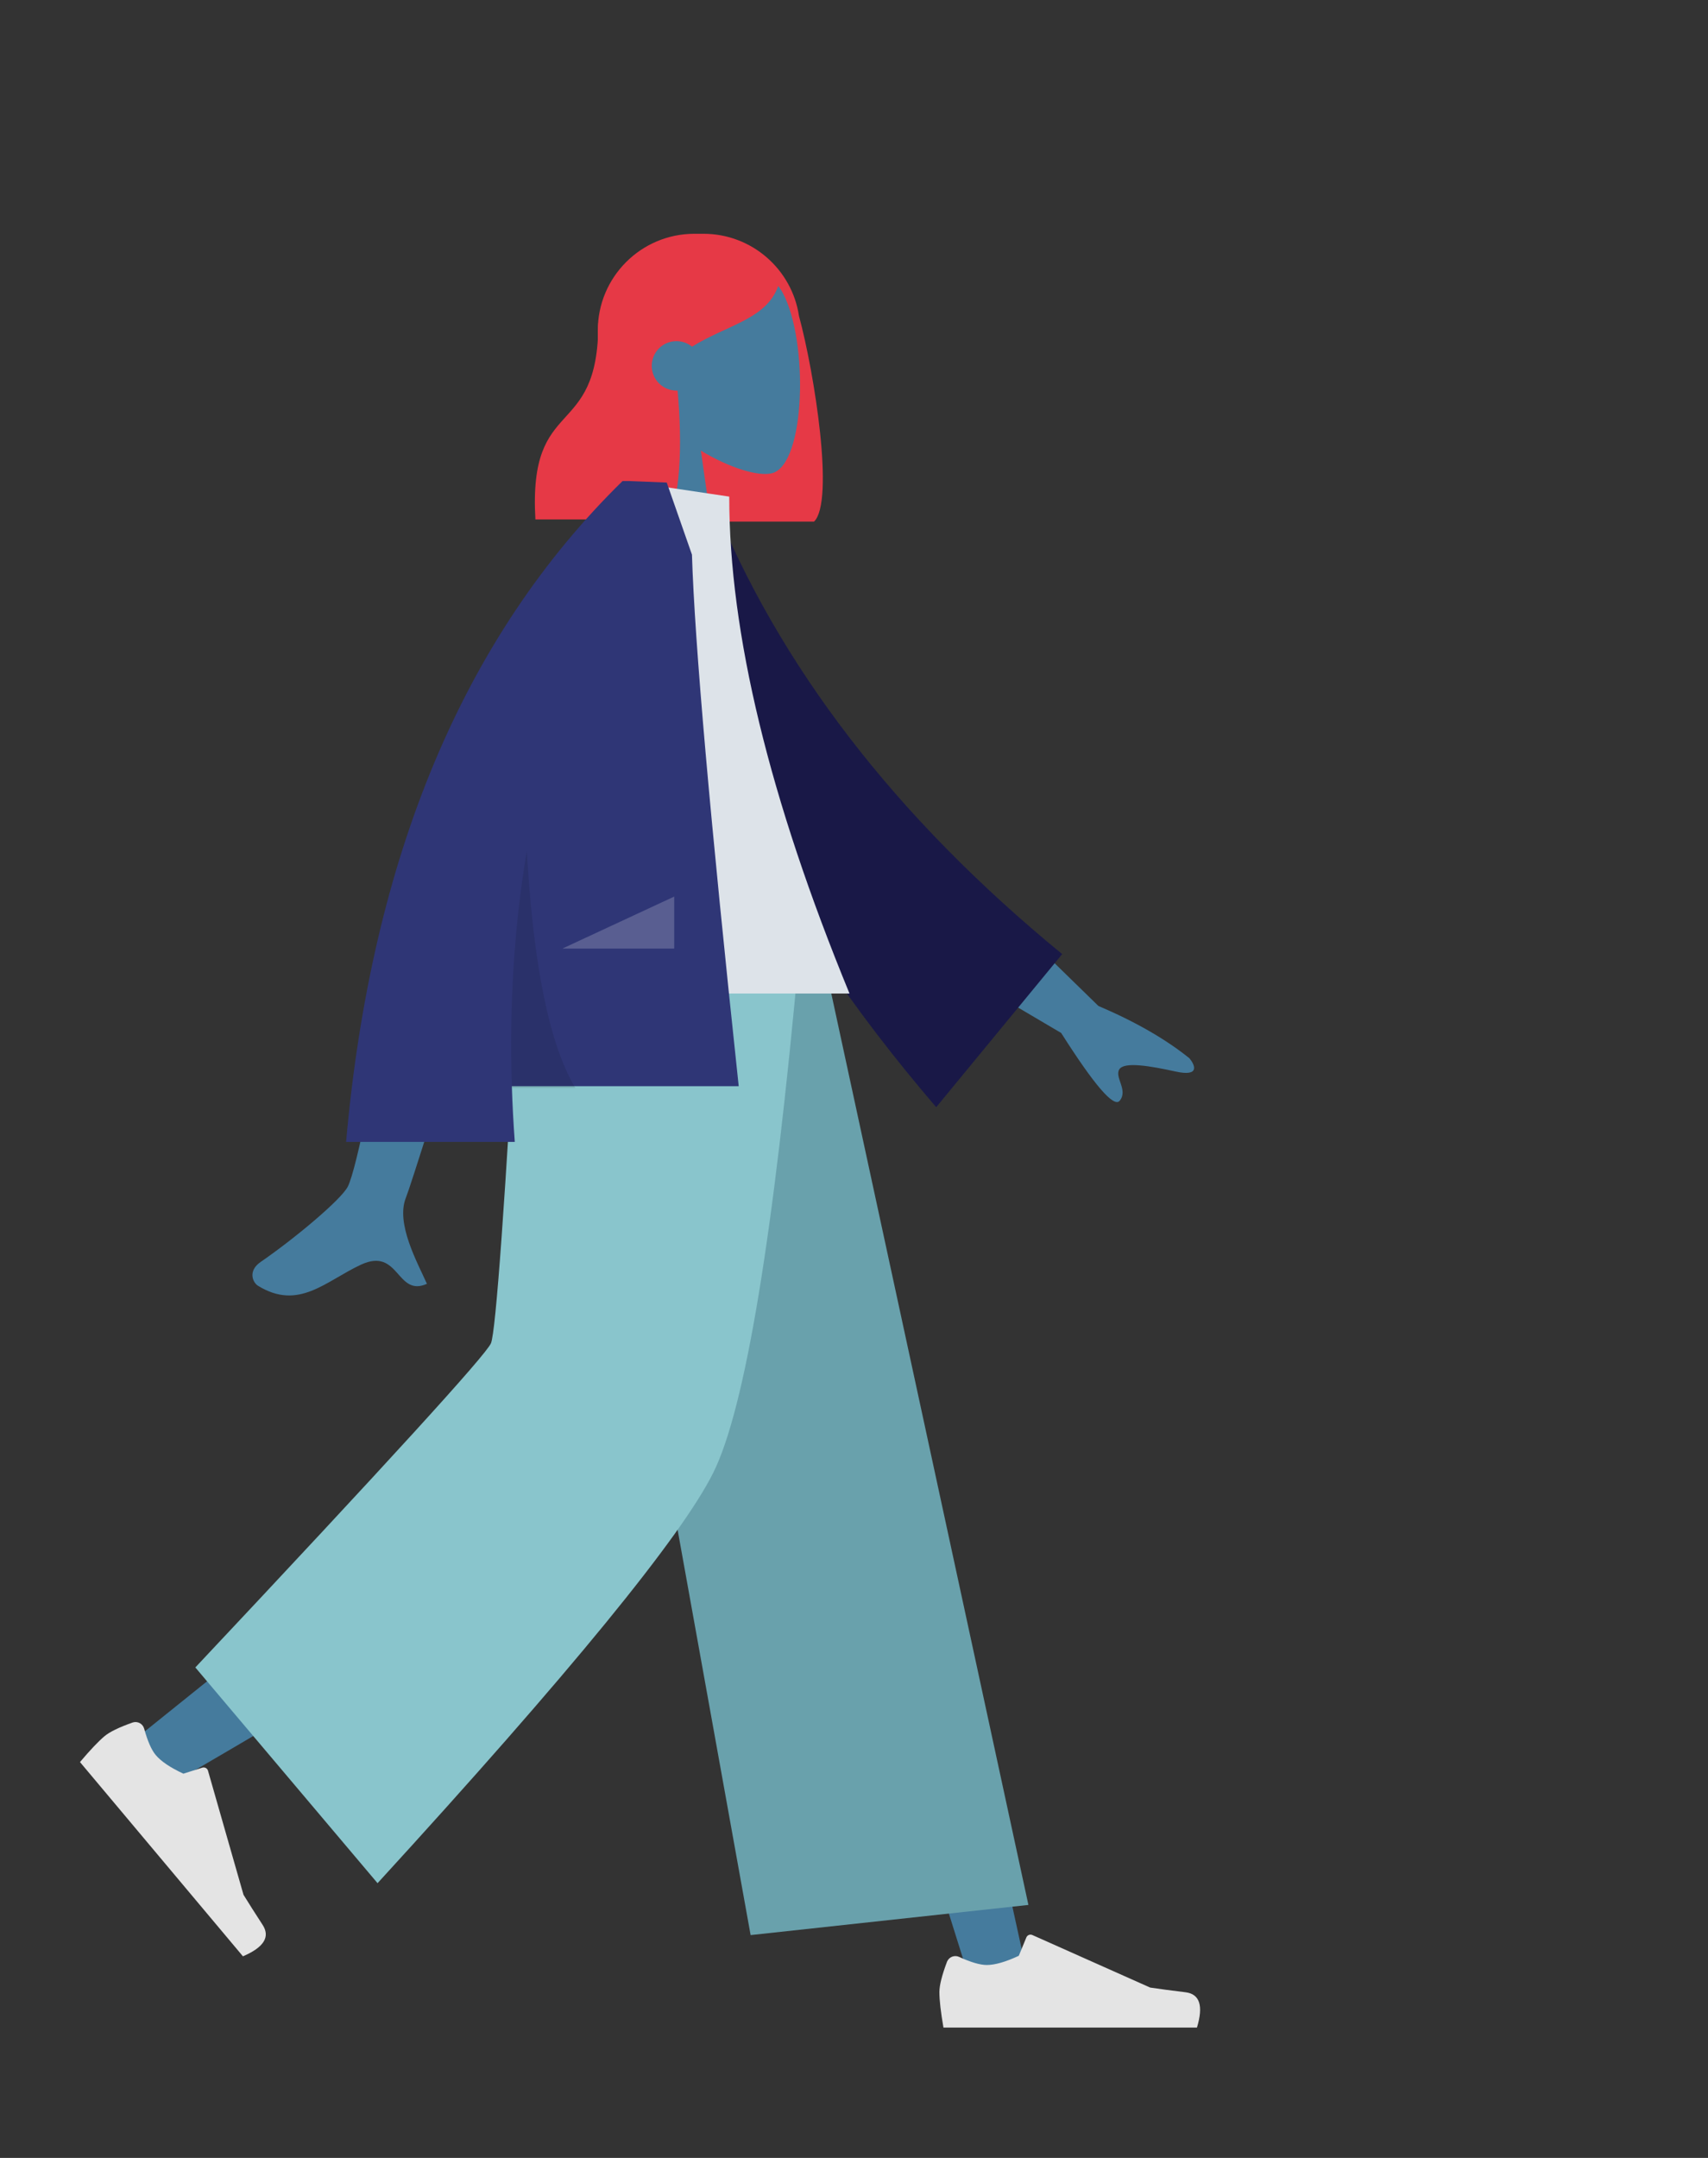 <svg height="100%" width="100%" version="1.1" viewBox="0 -25 380 480"
    xmlns="http://www.w3.org/2000/svg">
    <rect x="0" y="-25" width="380" height="480" fill="#333333" stroke="none"/>
    <g id="head" transform="translate(82, 0)">
        <g id="Head/Front/Long" stroke="none" stroke-width="1" fill="none" fill-rule="evenodd">
            <path
                d="M95.762,45.29 C99.209,57.992 103.701,86.544 99.117,91.022 L70.117,91.022 C70.114,90.971 70.111,90.92 70.109,90.868 C59.36,89.679 51,80.566 51,69.5 L51,48.5 C51,36.626 60.626,27 72.5,27 L74.5,27 C85.283,27 94.212,34.939 95.762,45.29 Z"
                id="Hair-Back" fill="rgb(230, 57, 70)"></path>
            <g id="Head" transform="translate(54, 31)" fill="rgb(69, 123, 157)">
                <path
                    d="M8.262,34.49 C3.654,29.081 0.536,22.453 1.057,15.025 C2.558,-6.375 32.349,-1.667 38.143,9.134 C43.938,19.935 43.25,47.333 35.76,49.263 C32.774,50.033 26.411,48.147 19.935,44.244 L24,73 L0,73 L8.262,34.49 Z"></path>
            </g>
            <path
                d="M68.75,61.875 C69.856,73.753 69.413,87.317 66.117,90.537 L37.117,90.537 C35.501,62.463 51.117,73.335 51.117,46.903 C52.091,45.952 53.011,45.01 53.921,44.198 L53.889,43.421 C58.911,33.14 65.281,28 73.001,28 C84.581,28 88.237,33.388 91.349,37.963 C89.022,45.948 79.99,47.132 71.966,52.11 C71.02,51.341 69.814,50.88 68.5,50.88 C65.462,50.88 63,53.343 63,56.38 C63,59.418 65.462,61.88 68.5,61.88 C68.584,61.88 68.667,61.879 68.75,61.875 Z"
                id="Hair-Front" fill="rgb(230, 57, 70)"></path>
        </g>
    </g>
    <g id="bottom" transform="translate(0, 187)">
        <g id="Bottom/Standing/Baggy-Pants" stroke="none" stroke-width="1" fill="none"
            fill-rule="evenodd">
            <polygon id="Leg" fill="rgb(69, 123, 157)"
                points="134 0 183.082 124.227 216.001 229.25 229 229.25 178.674 5.090379e-13"></polygon>
            <path
                d="M124.117,0 C123.594,43.654 115.972,102.427 114.754,105.149 C113.942,106.963 85.916,130.032 30.676,174.358 L39.629,183.939 C104.808,145.935 138.905,124.399 141.921,119.331 C146.445,111.728 161.174,41.763 173,0 L124.117,0 Z"
                id="Leg" fill="rgb(69, 123, 157)"></path>
            <g id="Accessories/Shoe/Flat-Sneaker"
                transform="translate(51.5, 189) rotate(50) translate(-51.5, -189) translate(21, 169)"
                fill="#E4E4E4">
                <path
                    d="M2.678,25.402 C1.559,28.388 1,30.623 1,32.106 C1,33.909 1.3,36.54 1.901,40 C3.993,40 22.794,40 58.303,40 C59.769,35.155 58.923,32.539 55.765,32.152 C52.607,31.766 49.984,31.417 47.895,31.106 L21.68,19.419 C21.176,19.194 20.584,19.421 20.359,19.925 C20.356,19.934 20.352,19.942 20.348,19.951 L18.663,24.039 C15.74,25.403 13.364,26.085 11.537,26.085 C10.052,26.085 8.001,25.485 5.384,24.285 L5.384,24.285 C4.38,23.825 3.193,24.266 2.733,25.27 C2.713,25.313 2.695,25.357 2.678,25.402 Z"
                    id="shoe"></path>
            </g>
            <g id="Accessories/Shoe/Flat-Sneaker" transform="translate(208, 199)"
                fill="#E4E4E4">
                <path
                    d="M2.678,25.402 C1.559,28.388 1,30.623 1,32.106 C1,33.909 1.3,36.54 1.901,40 C3.993,40 22.794,40 58.303,40 C59.769,35.155 58.923,32.539 55.765,32.152 C52.607,31.766 49.984,31.417 47.895,31.106 L21.68,19.419 C21.176,19.194 20.584,19.421 20.359,19.925 C20.356,19.934 20.352,19.942 20.348,19.951 L18.663,24.039 C15.74,25.403 13.364,26.085 11.537,26.085 C10.052,26.085 8.001,25.485 5.384,24.285 L5.384,24.285 C4.38,23.825 3.193,24.266 2.733,25.27 C2.713,25.313 2.695,25.357 2.678,25.402 Z"
                    id="shoe"></path>
            </g>
            <polygon id="Pant" fill="#69A1AC"
                points="167 218.433 228.804 211.725 183 2.84217094e-14 127.644 2.84217094e-14"></polygon>
            <path
                d="M43.46,158.9 L84,206.886 C126.7,160.25 151.594,129.82 158.683,115.596 C165.771,101.372 172.143,62.84 177.799,0 L115.478,0 C112.389,55.284 110.306,84.212 109.231,86.785 C108.155,89.357 86.231,113.396 43.46,158.9 Z"
                id="Pant" fill="#89C5CC"></path>
        </g>
    </g>
    <g id="torso" transform="translate(22, 82)">
        <g id="Body/Jacket" stroke="none" stroke-width="1" fill="none" fill-rule="evenodd">
            <path
                d="M194.044,89.123 L222.372,116.758 C230.615,120.273 237.368,124.156 242.633,128.404 C243.817,129.832 245.105,132.568 239.535,131.344 C233.965,130.119 228.051,129.082 227.004,130.894 C225.957,132.705 229.042,135.481 227.107,137.852 C225.817,139.432 221.479,134.405 214.093,122.77 L184.636,105.402 L194.044,89.123 Z M68.308,93.02 L89.205,93.102 C76.302,134.756 69.336,156.857 68.308,159.406 C65.994,165.14 70.891,173.874 72.985,178.567 C66.165,181.619 66.891,170.317 58.288,174.319 C50.435,177.973 44.462,184.592 35.389,178.994 C34.274,178.306 33.051,175.715 36.005,173.69 C43.362,168.645 53.965,159.815 55.398,156.908 C57.352,152.945 61.655,131.649 68.308,93.02 Z"
                id="Skin" fill="rgb(69, 123, 157)"></path>
            <path
                d="M122.019,9.232 L130.504,7.001 C148.576,42.752 177.415,74.15 217.019,101.195 L192.062,137.565 C151.339,97.686 124.671,55.199 122.019,9.232 Z"
                id="Coat-Back" fill="#191847"
                transform="translate(169.519, 72.283) rotate(5) translate(-169.519, -72.283) "></path>
            <path
                d="M90,114 L167,114 C149.161,70.625 140.241,33.779 140.241,3.461 L117.014,0 C98.76,29.358 93.605,65.505 90,114 Z"
                id="Shirt" fill="#DDE3E9"></path>
            <path
                d="M116.522,0.016 C116.525,0.011 116.529,0.005 116.532,-1.73374996e-14 L118.048,-4.26343884e-14 C119.862,0.062 122.625,0.175 126.338,0.338 L131.95,16.377 C132.544,35.932 136.011,75.342 142.351,134.606 L91.876,134.606 C92.008,138.699 92.227,142.83 92.531,147 L55,147 C60.614,83.664 81.115,34.664 116.504,1.42108547e-14 L116.522,0.016 Z"
                id="Coat-Front" fill="#2F3676"></path>
            <path
                d="M95.21,82.233 C96.647,107.748 100.243,125.337 106,135 L91.889,135 C91.271,116.643 92.378,99.054 95.21,82.233 Z"
                id="Shade" fill-opacity="0.1" fill="#000000"></path>
            <polygon id="Light" fill-opacity="0.2" fill="#FFFFFF"
                points="103.111 104 128 92.429 128 104"></polygon>
        </g>
    </g>
</svg>